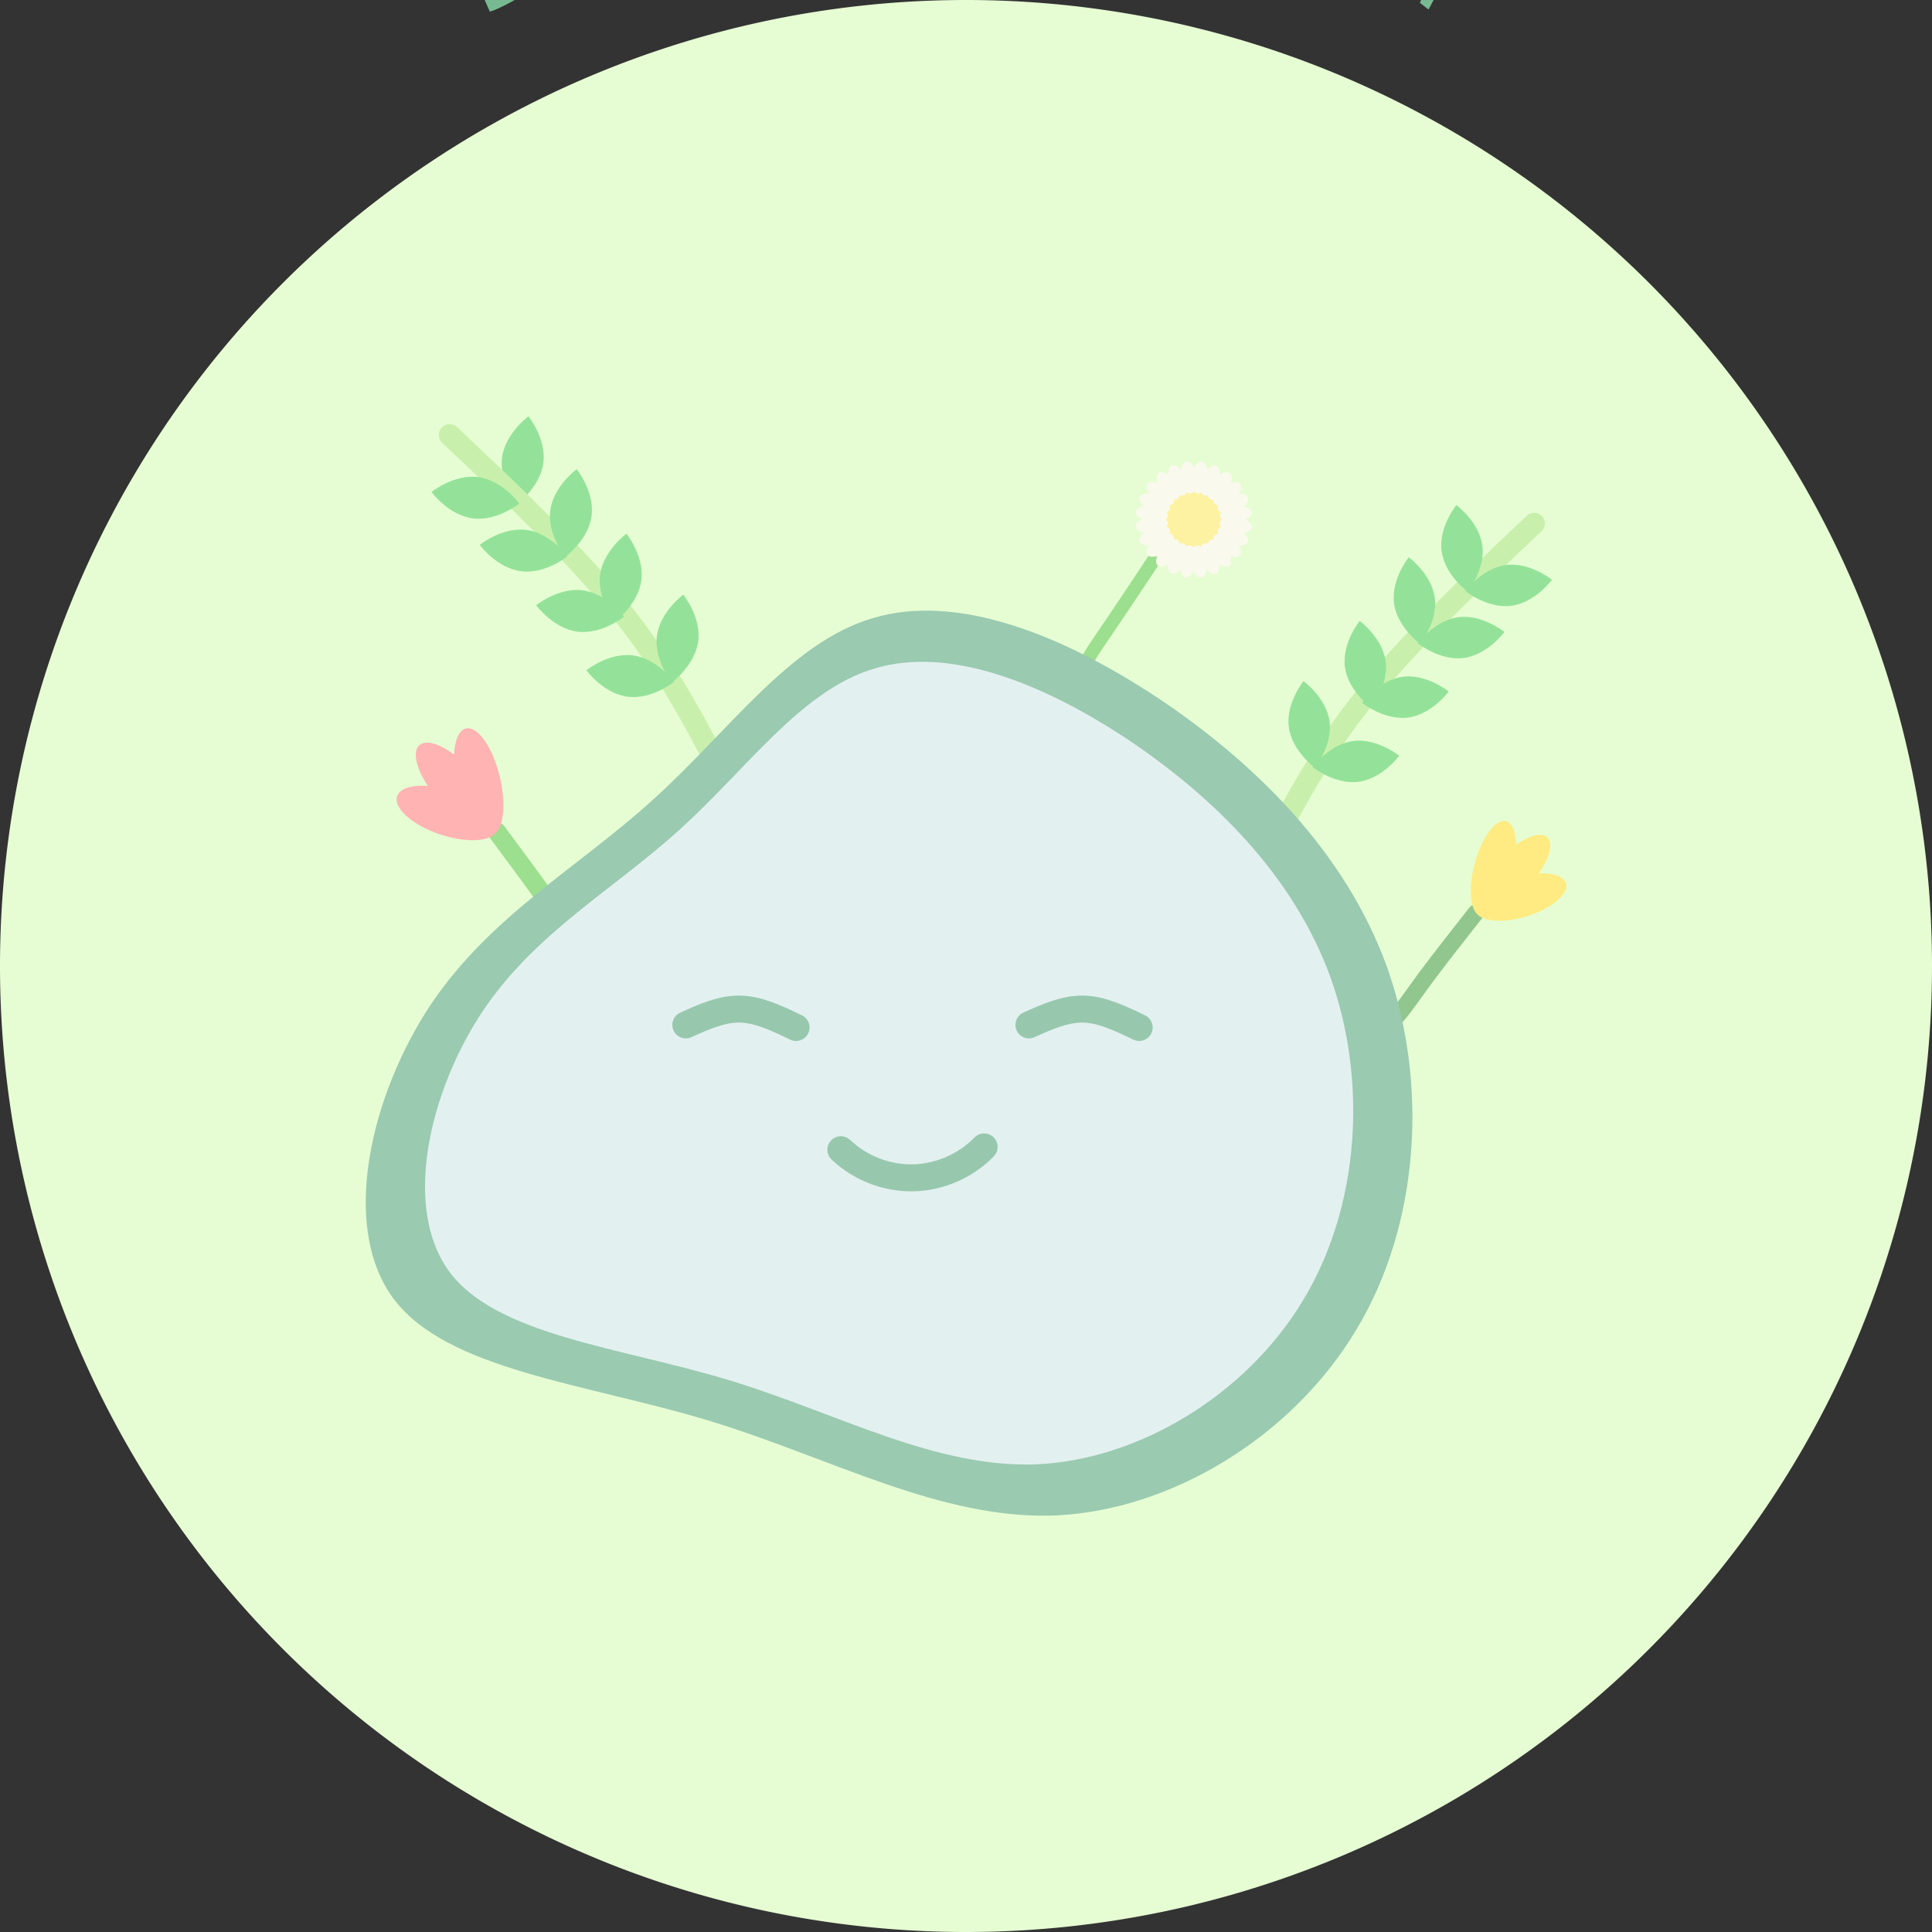 <?xml version="1.0" encoding="UTF-8" standalone="no"?>
<!-- Created with Inkscape (http://www.inkscape.org/) -->

<svg
   width="74.044mm"
   height="74.044mm"
   viewBox="0 0 74.044 74.044"
   version="1.1"
   id="svg10955"
   xml:space="preserve"
   sodipodi:docname="paleta_eunoia_definitiva.svg"
   inkscape:version="1.2.1 (9c6d41e410, 2022-07-14)"
   xmlns:inkscape="http://www.inkscape.org/namespaces/inkscape"
   xmlns:sodipodi="http://sodipodi.sourceforge.net/DTD/sodipodi-0.dtd"
   xmlns="http://www.w3.org/2000/svg"
   xmlns:svg="http://www.w3.org/2000/svg"><rect x="0" y="0" width="74.044" height="74.044" fill="#333333" stroke="none"/><sodipodi:namedview
     id="namedview10957"
     pagecolor="#ffffff"
     bordercolor="#000000"
     borderopacity="0.25"
     inkscape:showpageshadow="2"
     inkscape:pageopacity="0.0"
     inkscape:pagecheckerboard="0"
     inkscape:deskcolor="#d1d1d1"
     inkscape:document-units="mm"
     showgrid="false"
     inkscape:zoom="0.58781078"
     inkscape:cx="1060.7155"
     inkscape:cy="901.65069"
     inkscape:window-width="1366"
     inkscape:window-height="705"
     inkscape:window-x="-8"
     inkscape:window-y="-8"
     inkscape:window-maximized="1"
     inkscape:current-layer="layer1" /><defs
     id="defs10952" /><g
     inkscape:label="Capa 1"
     inkscape:groupmode="layer"
     id="layer1"
     transform="translate(-227.646,-206.378)"><g
       id="g14024"><path
         id="path28134"
         style="fill:#e6fdd3;fill-opacity:1;stroke-width:2.266;stroke-linecap:round;stroke-linejoin:round"
         d="m 246.157,211.338 a 37.022,37.022 0 0 1 50.573,13.551 37.022,37.022 0 0 1 -13.551,50.573 37.022,37.022 0 0 1 -50.573,-13.551 37.022,37.022 0 0 1 13.551,-50.573 z" /><path
         id="path27741"
         style="fill:#94e299;fill-opacity:1;stroke:none;stroke-width:0.327;stroke-linecap:round;stroke-linejoin:round"
         d="m 248.471,224.12 c -0.121,0.929 -1.011,1.579 -1.011,1.579 0,0 -0.693,-0.856 -0.572,-1.786 0.121,-0.929 1.011,-1.579 1.011,-1.579 0,0 0.693,0.856 0.572,1.786 z"
         sodipodi:nodetypes="scscs" /><path
         style="fill:none;fill-opacity:1;stroke:#c8f0ac;stroke-width:0.831;stroke-linecap:round;stroke-linejoin:round;stroke-dasharray:none;stroke-opacity:1"
         d="m 244.878,223.049 c 2.486,2.348 4.972,4.696 6.797,7.036 1.825,2.34 2.99,4.671 4.154,7.002"
         id="path27743"
         sodipodi:nodetypes="ccc" /><path
         id="path27745"
         style="fill:#94e299;fill-opacity:1;stroke:none;stroke-width:0.327;stroke-linecap:round;stroke-linejoin:round"
         d="m 245.97,224.662 c 0.929,0.121 1.579,1.011 1.579,1.011 0,0 -0.856,0.693 -1.786,0.572 -0.929,-0.121 -1.579,-1.011 -1.579,-1.011 0,0 0.856,-0.693 1.785,-0.572 z"
         sodipodi:nodetypes="scscs" /><path
         id="path27747"
         style="fill:#94e299;fill-opacity:1;stroke:none;stroke-width:0.327;stroke-linecap:round;stroke-linejoin:round"
         d="m 250.319,226.146 c -0.121,0.929 -1.011,1.579 -1.011,1.579 0,0 -0.693,-0.856 -0.572,-1.786 0.121,-0.929 1.011,-1.579 1.011,-1.579 0,0 0.693,0.856 0.572,1.786 z"
         sodipodi:nodetypes="scscs" /><path
         id="path27749"
         style="fill:#94e299;fill-opacity:1;stroke:none;stroke-width:0.327;stroke-linecap:round;stroke-linejoin:round"
         d="m 247.818,226.688 c 0.929,0.121 1.579,1.011 1.579,1.011 0,0 -0.856,0.693 -1.786,0.572 -0.929,-0.121 -1.579,-1.011 -1.579,-1.011 0,0 0.856,-0.693 1.786,-0.572 z"
         sodipodi:nodetypes="scscs" /><path
         id="path27751"
         style="fill:#94e299;fill-opacity:1;stroke:none;stroke-width:0.327;stroke-linecap:round;stroke-linejoin:round"
         d="m 252.226,228.619 c -0.121,0.929 -1.011,1.579 -1.011,1.579 0,0 -0.693,-0.856 -0.572,-1.786 0.121,-0.929 1.011,-1.579 1.011,-1.579 0,0 0.693,0.856 0.572,1.786 z"
         sodipodi:nodetypes="scscs" /><path
         id="path27753"
         style="fill:#94e299;fill-opacity:1;stroke:none;stroke-width:0.327;stroke-linecap:round;stroke-linejoin:round"
         d="m 249.981,229.002 c 0.929,0.121 1.579,1.011 1.579,1.011 0,0 -0.856,0.693 -1.786,0.572 -0.929,-0.121 -1.579,-1.011 -1.579,-1.011 0,0 0.856,-0.693 1.786,-0.572 z"
         sodipodi:nodetypes="scscs" /><path
         id="path27755"
         style="fill:#94e299;fill-opacity:1;stroke:none;stroke-width:0.327;stroke-linecap:round;stroke-linejoin:round"
         d="m 254.405,230.954 c -0.121,0.929 -1.011,1.579 -1.011,1.579 0,0 -0.693,-0.856 -0.572,-1.786 0.121,-0.929 1.011,-1.579 1.011,-1.579 0,0 0.693,0.856 0.572,1.786 z"
         sodipodi:nodetypes="scscs" /><path
         id="path27757"
         style="fill:#94e299;fill-opacity:1;stroke:none;stroke-width:0.327;stroke-linecap:round;stroke-linejoin:round"
         d="m 251.904,231.496 c 0.929,0.121 1.579,1.011 1.579,1.011 0,0 -0.856,0.693 -1.786,0.572 -0.929,-0.121 -1.579,-1.011 -1.579,-1.011 0,0 0.856,-0.693 1.785,-0.572 z"
         sodipodi:nodetypes="scscs" /><path
         style="fill:none;fill-opacity:0.996;stroke:#9cdf8e;stroke-width:0.513;stroke-linecap:round;stroke-linejoin:round;stroke-dasharray:none;stroke-opacity:0.996"
         d="m 272.885,226.296 c -0.964,1.46 -1.927,2.92 -2.539,3.824 -0.612,0.904 -0.871,1.251 -1.069,1.655 -0.198,0.404 -0.334,0.864 -0.471,1.324"
         id="path27759"
         sodipodi:nodetypes="cccc" /><path
         id="circle27761"
         style="fill:#fcf2a1;stroke-width:0.889;stroke-linecap:round;stroke-linejoin:round"
         d="m 272.943,225.257 a 1.145,1.145 0 0 0 -0.626,1.494 1.145,1.145 0 0 0 1.494,0.626 1.145,1.145 0 0 0 0.626,-1.494 1.145,1.145 0 0 0 -1.494,-0.626 z" /><path
         id="ellipse27763"
         style="fill:#faf9ed;stroke-width:0.285;stroke-linecap:round;stroke-linejoin:round"
         inkscape:transform-center-x="-1.336795e-05"
         inkscape:transform-center-y="-0.71178123"
         d="m 274.783,225.388 a 0.309,0.618 67.749 0 0 -0.455,0.52 0.309,0.618 67.749 0 0 0.689,0.052 0.309,0.618 67.749 0 0 0.455,-0.52 0.309,0.618 67.749 0 0 -0.689,-0.052 z" /><path
         id="ellipse27765"
         style="fill:#faf9ed;stroke-width:0.285;stroke-linecap:round;stroke-linejoin:round"
         inkscape:transform-center-x="-9.7422435e-06"
         inkscape:transform-center-y="-0.71179697"
         d="m 274.969,225.777 a 0.309,0.618 82.749 0 0 -0.574,0.385 0.309,0.618 82.749 0 0 0.652,0.229 0.309,0.618 82.749 0 0 0.574,-0.385 0.309,0.618 82.749 0 0 -0.652,-0.229 z" /><path
         id="ellipse27767"
         style="fill:#faf9ed;stroke-width:0.285;stroke-linecap:round;stroke-linejoin:round"
         inkscape:transform-center-x="1.5200582e-05"
         inkscape:transform-center-y="-0.71179768"
         d="m 275.047,226.2 a 0.618,0.309 7.749 0 0 -0.654,0.223 0.618,0.309 7.749 0 0 0.571,0.39 0.618,0.309 7.749 0 0 0.654,-0.223 0.618,0.309 7.749 0 0 -0.571,-0.39 z" /><path
         id="ellipse27769"
         style="fill:#faf9ed;stroke-width:0.285;stroke-linecap:round;stroke-linejoin:round"
         inkscape:transform-center-x="3.3226221e-06"
         inkscape:transform-center-y="-0.71179472"
         d="m 275.014,226.63 a 0.618,0.309 22.749 0 0 -0.69,0.046 0.618,0.309 22.749 0 0 0.451,0.524 0.618,0.309 22.749 0 0 0.69,-0.046 0.618,0.309 22.749 0 0 -0.451,-0.524 z" /><path
         id="ellipse27771"
         style="fill:#faf9ed;stroke-width:0.285;stroke-linecap:round;stroke-linejoin:round"
         inkscape:transform-center-y="-0.71179535"
         d="m 274.871,227.036 a 0.618,0.309 37.749 0 0 -0.678,-0.134 0.618,0.309 37.749 0 0 0.3,0.623 0.618,0.309 37.749 0 0 0.678,0.134 0.618,0.309 37.749 0 0 -0.3,-0.623 z" /><path
         id="ellipse27773"
         style="fill:#faf9ed;stroke-width:0.285;stroke-linecap:round;stroke-linejoin:round"
         inkscape:transform-center-x="7.3071762e-06"
         inkscape:transform-center-y="-0.71179123"
         d="m 274.627,227.391 a 0.618,0.309 52.749 0 0 -0.62,-0.305 0.618,0.309 52.749 0 0 0.128,0.679 0.618,0.309 52.749 0 0 0.62,0.305 0.618,0.309 52.749 0 0 -0.128,-0.679 z" /><path
         id="ellipse27775"
         style="fill:#faf9ed;stroke-width:0.285;stroke-linecap:round;stroke-linejoin:round"
         inkscape:transform-center-x="6.734942e-06"
         inkscape:transform-center-y="-0.71178686"
         d="m 274.299,227.671 a 0.618,0.309 67.749 0 0 -0.52,-0.455 0.618,0.309 67.749 0 0 -0.052,0.689 0.618,0.309 67.749 0 0 0.52,0.455 0.618,0.309 67.749 0 0 0.052,-0.689 z" /><path
         id="ellipse27777"
         style="fill:#faf9ed;stroke-width:0.285;stroke-linecap:round;stroke-linejoin:round"
         inkscape:transform-center-x="-1.2644889e-05"
         inkscape:transform-center-y="-0.71180478"
         d="m 273.911,227.857 a 0.618,0.309 82.749 0 0 -0.385,-0.574 0.618,0.309 82.749 0 0 -0.229,0.652 0.618,0.309 82.749 0 0 0.385,0.574 0.618,0.309 82.749 0 0 0.229,-0.652 z" /><path
         id="ellipse27779"
         style="fill:#faf9ed;stroke-width:0.285;stroke-linecap:round;stroke-linejoin:round"
         inkscape:transform-center-x="1.4732329e-05"
         inkscape:transform-center-y="-0.71179415"
         d="m 273.058,227.902 a 0.309,0.618 22.749 0 0 -0.046,-0.69 0.309,0.618 22.749 0 0 -0.524,0.451 0.309,0.618 22.749 0 0 0.046,0.69 0.309,0.618 22.749 0 0 0.524,-0.451 z" /><path
         id="ellipse27781"
         style="fill:#faf9ed;stroke-width:0.285;stroke-linecap:round;stroke-linejoin:round"
         inkscape:transform-center-x="-9.0150805e-06"
         inkscape:transform-center-y="-0.71178465"
         d="m 273.487,227.936 a 0.309,0.618 7.749 0 0 -0.223,-0.654 0.309,0.618 7.749 0 0 -0.39,0.571 0.309,0.618 7.749 0 0 0.223,0.654 0.309,0.618 7.749 0 0 0.39,-0.571 z" /><path
         id="ellipse27783"
         style="fill:#faf9ed;stroke-width:0.285;stroke-linecap:round;stroke-linejoin:round"
         inkscape:transform-center-x="-9.533545e-06"
         inkscape:transform-center-y="-0.71178725"
         d="m 272.651,227.759 a 0.309,0.618 37.749 0 0 0.134,-0.678 0.309,0.618 37.749 0 0 -0.623,0.3 0.309,0.618 37.749 0 0 -0.134,0.678 0.309,0.618 37.749 0 0 0.623,-0.3 z" /><path
         id="ellipse27785"
         style="fill:#faf9ed;stroke-width:0.285;stroke-linecap:round;stroke-linejoin:round"
         inkscape:transform-center-x="-3.1327834e-06"
         inkscape:transform-center-y="-0.71178325"
         d="m 272.296,227.515 a 0.309,0.618 52.749 0 0 0.305,-0.62 0.309,0.618 52.749 0 0 -0.679,0.128 0.309,0.618 52.749 0 0 -0.305,0.62 0.309,0.618 52.749 0 0 0.679,-0.128 z" /><path
         id="ellipse27787"
         style="fill:#faf9ed;stroke-width:0.285;stroke-linecap:round;stroke-linejoin:round"
         inkscape:transform-center-x="-1.8361367e-05"
         inkscape:transform-center-y="-0.71178327"
         d="m 272.016,227.188 a 0.309,0.618 67.749 0 0 0.455,-0.52 0.309,0.618 67.749 0 0 -0.689,-0.052 0.309,0.618 67.749 0 0 -0.455,0.52 0.309,0.618 67.749 0 0 0.689,0.052 z" /><path
         id="ellipse27789"
         style="fill:#faf9ed;stroke-width:0.285;stroke-linecap:round;stroke-linejoin:round"
         inkscape:transform-center-y="-0.7117956"
         d="m 271.752,226.376 a 0.618,0.309 7.749 0 0 0.654,-0.223 0.618,0.309 7.749 0 0 -0.571,-0.39 0.618,0.309 7.749 0 0 -0.654,0.223 0.618,0.309 7.749 0 0 0.571,0.39 z" /><path
         id="ellipse27791"
         style="fill:#faf9ed;stroke-width:0.285;stroke-linecap:round;stroke-linejoin:round"
         inkscape:transform-center-y="-0.71179575"
         d="m 271.83,226.799 a 0.309,0.618 82.749 0 0 0.574,-0.385 0.309,0.618 82.749 0 0 -0.652,-0.229 0.309,0.618 82.749 0 0 -0.574,0.385 0.309,0.618 82.749 0 0 0.652,0.229 z" /><path
         id="ellipse27793"
         style="fill:#faf9ed;stroke-width:0.285;stroke-linecap:round;stroke-linejoin:round"
         inkscape:transform-center-x="8.1864097e-06"
         inkscape:transform-center-y="-0.71180152"
         d="m 271.928,225.54 a 0.618,0.309 37.749 0 0 0.678,0.134 0.618,0.309 37.749 0 0 -0.3,-0.623 0.618,0.309 37.749 0 0 -0.678,-0.134 0.618,0.309 37.749 0 0 0.3,0.623 z" /><path
         id="ellipse27795"
         style="fill:#faf9ed;stroke-width:0.285;stroke-linecap:round;stroke-linejoin:round"
         inkscape:transform-center-x="-1.949719e-06"
         inkscape:transform-center-y="-0.71179251"
         d="m 271.785,225.946 a 0.618,0.309 22.749 0 0 0.69,-0.046 0.618,0.309 22.749 0 0 -0.451,-0.524 0.618,0.309 22.749 0 0 -0.69,0.046 0.618,0.309 22.749 0 0 0.451,0.524 z" /><path
         id="ellipse27797"
         style="fill:#faf9ed;stroke-width:0.285;stroke-linecap:round;stroke-linejoin:round"
         inkscape:transform-center-x="1.1445835e-05"
         inkscape:transform-center-y="-0.71179667"
         d="m 272.172,225.185 a 0.618,0.309 52.749 0 0 0.62,0.305 0.618,0.309 52.749 0 0 -0.128,-0.679 0.618,0.309 52.749 0 0 -0.62,-0.305 0.618,0.309 52.749 0 0 0.128,0.679 z" /><path
         id="ellipse27799"
         style="fill:#faf9ed;stroke-width:0.285;stroke-linecap:round;stroke-linejoin:round"
         inkscape:transform-center-x="9.0338964e-06"
         inkscape:transform-center-y="-0.71179248"
         d="m 272.5,224.905 a 0.618,0.309 67.749 0 0 0.52,0.455 0.618,0.309 67.749 0 0 0.052,-0.689 0.618,0.309 67.749 0 0 -0.52,-0.455 0.618,0.309 67.749 0 0 -0.052,0.689 z" /><path
         id="ellipse27801"
         style="fill:#faf9ed;stroke-width:0.285;stroke-linecap:round;stroke-linejoin:round"
         inkscape:transform-center-x="-1.3904492e-05"
         inkscape:transform-center-y="-0.71179487"
         d="m 272.888,224.719 a 0.618,0.309 82.749 0 0 0.385,0.574 0.618,0.309 82.749 0 0 0.229,-0.652 0.618,0.309 82.749 0 0 -0.385,-0.574 0.618,0.309 82.749 0 0 -0.229,0.652 z" /><path
         id="ellipse27803"
         style="fill:#faf9ed;stroke-width:0.285;stroke-linecap:round;stroke-linejoin:round"
         inkscape:transform-center-x="-9.8629821e-06"
         inkscape:transform-center-y="-0.71179088"
         d="m 273.312,224.64 a 0.309,0.618 7.749 0 0 0.223,0.654 0.309,0.618 7.749 0 0 0.39,-0.571 0.309,0.618 7.749 0 0 -0.223,-0.654 0.309,0.618 7.749 0 0 -0.39,0.571 z" /><path
         id="ellipse27805"
         style="fill:#faf9ed;stroke-width:0.285;stroke-linecap:round;stroke-linejoin:round"
         inkscape:transform-center-x="1.3246678e-05"
         inkscape:transform-center-y="-0.71179769"
         d="m 273.741,224.673 a 0.309,0.618 22.749 0 0 0.046,0.69 0.309,0.618 22.749 0 0 0.524,-0.451 0.309,0.618 22.749 0 0 -0.046,-0.69 0.309,0.618 22.749 0 0 -0.524,0.451 z" /><path
         id="ellipse27807"
         style="fill:#faf9ed;stroke-width:0.285;stroke-linecap:round;stroke-linejoin:round"
         inkscape:transform-center-x="-9.8080264e-06"
         inkscape:transform-center-y="-0.71178832"
         d="m 274.503,225.061 a 0.309,0.618 52.749 0 0 -0.305,0.62 0.309,0.618 52.749 0 0 0.679,-0.128 0.309,0.618 52.749 0 0 0.305,-0.62 0.309,0.618 52.749 0 0 -0.679,0.128 z" /><path
         id="ellipse27809"
         style="fill:#faf9ed;stroke-width:0.285;stroke-linecap:round;stroke-linejoin:round"
         inkscape:transform-center-x="-1.0416462e-05"
         inkscape:transform-center-y="-0.71178839"
         d="m 274.148,224.817 a 0.309,0.618 37.749 0 0 -0.134,0.678 0.309,0.618 37.749 0 0 0.623,-0.3 0.309,0.618 37.749 0 0 0.134,-0.678 0.309,0.618 37.749 0 0 -0.623,0.3 z" /><path
         id="ellipse27811"
         style="fill:#faf9ed;stroke-width:0.285;stroke-linecap:round;stroke-linejoin:round"
         inkscape:transform-center-x="-0.3559044"
         inkscape:transform-center-y="-0.61642492"
         d="m 274.148,224.817 a 0.309,0.618 37.749 0 0 -0.134,0.678 0.309,0.618 37.749 0 0 0.623,-0.3 0.309,0.618 37.749 0 0 0.134,-0.678 0.309,0.618 37.749 0 0 -0.623,0.3 z" /><path
         style="fill:none;fill-opacity:1;stroke:#9cdf8e;stroke-width:0.711;stroke-linecap:round;stroke-linejoin:round;stroke-dasharray:none;stroke-opacity:0.996"
         d="m 246.689,238.254 c 0.79,1.064 1.58,2.129 2.13,2.918 0.55,0.79 0.859,1.306 1.273,1.772 0.414,0.466 0.933,0.883 1.452,1.299"
         id="path27813" /><path
         id="path27815"
         style="fill:#ffb3b3;fill-opacity:1;stroke:none;stroke-width:1.57;stroke-linecap:round;stroke-linejoin:round;stroke-dasharray:none;stroke-opacity:1;paint-order:markers fill stroke;stop-color:#000000"
         d="m 245.503,234.295 a 2.108,0.834 76.594 0 0 -0.454,1.004 2.082,0.844 48.37 0 0 -1.344,-0.347 2.082,0.844 48.37 0 0 0.338,1.549 2.029,0.866 18.471 0 0 -1.183,0.411 2.029,0.866 18.471 0 0 1.701,1.46 2.029,0.866 18.471 0 0 2.075,-0.058 2.029,0.866 18.471 0 0 0.002,-0.002 2.108,0.834 76.594 0 0 0.165,-2.158 2.108,0.834 76.594 0 0 -1.3,-1.858 z" /><path
         style="fill:none;fill-opacity:1;stroke:#92c68f;stroke-width:0.635;stroke-linecap:round;stroke-linejoin:round;stroke-dasharray:none;stroke-opacity:1"
         d="m 284.212,241.354 c -0.732,0.931 -1.463,1.861 -1.974,2.553 -0.51,0.692 -0.799,1.144 -1.181,1.55 -0.381,0.406 -0.855,0.765 -1.329,1.124"
         id="path27817" /><path
         id="path27819"
         style="fill:#ffeb81;fill-opacity:1;stroke:none;stroke-width:1.402;stroke-linecap:round;stroke-linejoin:round;stroke-dasharray:none;stroke-opacity:1;paint-order:markers fill stroke;stop-color:#000000"
         d="m 285.369,237.849 a 0.745,1.883 15 0 0 -1.206,1.626 0.745,1.883 15 0 0 0.101,1.938 0.774,1.812 73.123 0 0 1.845,0.098 0.774,1.812 73.123 0 0 1.555,-1.261 0.774,1.812 73.123 0 0 -1.046,-0.396 0.754,1.86 43.224 0 0 0.34,-1.375 0.754,1.86 43.224 0 0 -1.208,0.276 0.745,1.883 15 0 0 -0.381,-0.906 z" /><path
         style="fill:none;fill-opacity:1;stroke:#c8f0ac;stroke-width:0.821;stroke-linecap:round;stroke-linejoin:round;stroke-dasharray:none;stroke-opacity:1"
         d="m 286.443,226.44 c -2.454,2.318 -4.907,4.635 -6.708,6.944 -1.801,2.309 -2.951,4.61 -4.1,6.911"
         id="path27821"
         sodipodi:nodetypes="ccc" /><path
         id="path27823"
         style="fill:#94e299;fill-opacity:1;stroke:none;stroke-width:0.323;stroke-linecap:round;stroke-linejoin:round"
         d="m 282.895,227.497 c 0.12,0.917 0.998,1.558 0.998,1.558 0,0 0.684,-0.845 0.565,-1.762 -0.12,-0.917 -0.998,-1.558 -0.998,-1.558 0,0 -0.684,0.845 -0.565,1.762 z"
         sodipodi:nodetypes="scscs" /><path
         id="path27825"
         style="fill:#94e299;fill-opacity:1;stroke:none;stroke-width:0.323;stroke-linecap:round;stroke-linejoin:round"
         d="m 285.364,228.032 c -0.917,0.12 -1.558,0.998 -1.558,0.998 0,0 0.845,0.684 1.762,0.565 0.917,-0.12 1.558,-0.998 1.558,-0.998 0,0 -0.845,-0.684 -1.762,-0.565 z"
         sodipodi:nodetypes="scscs" /><path
         id="path27827"
         style="fill:#94e299;fill-opacity:1;stroke:none;stroke-width:0.323;stroke-linecap:round;stroke-linejoin:round"
         d="m 281.072,229.497 c 0.12,0.917 0.998,1.558 0.998,1.558 0,0 0.684,-0.845 0.565,-1.762 -0.12,-0.917 -0.998,-1.558 -0.998,-1.558 0,0 -0.684,0.845 -0.565,1.762 z"
         sodipodi:nodetypes="scscs" /><path
         id="path27829"
         style="fill:#94e299;fill-opacity:1;stroke:none;stroke-width:0.323;stroke-linecap:round;stroke-linejoin:round"
         d="m 283.54,230.032 c -0.917,0.12 -1.558,0.998 -1.558,0.998 0,0 0.845,0.684 1.762,0.565 0.917,-0.12 1.558,-0.998 1.558,-0.998 0,0 -0.845,-0.684 -1.762,-0.565 z"
         sodipodi:nodetypes="scscs" /><path
         id="path27831"
         style="fill:#94e299;fill-opacity:1;stroke:none;stroke-width:0.323;stroke-linecap:round;stroke-linejoin:round"
         d="m 279.19,231.938 c 0.12,0.917 0.998,1.558 0.998,1.558 0,0 0.684,-0.845 0.565,-1.762 -0.12,-0.917 -0.998,-1.558 -0.998,-1.558 0,0 -0.684,0.845 -0.565,1.762 z"
         sodipodi:nodetypes="scscs" /><path
         id="path27833"
         style="fill:#94e299;fill-opacity:1;stroke:none;stroke-width:0.323;stroke-linecap:round;stroke-linejoin:round"
         d="m 281.406,232.315 c -0.917,0.12 -1.558,0.998 -1.558,0.998 0,0 0.845,0.684 1.762,0.565 0.917,-0.12 1.558,-0.998 1.558,-0.998 0,0 -0.845,-0.684 -1.762,-0.565 z"
         sodipodi:nodetypes="scscs" /><path
         id="path27835"
         style="fill:#94e299;fill-opacity:1;stroke:none;stroke-width:0.323;stroke-linecap:round;stroke-linejoin:round"
         d="m 277.039,234.242 c 0.12,0.917 0.998,1.558 0.998,1.558 0,0 0.684,-0.845 0.565,-1.762 -0.12,-0.917 -0.998,-1.558 -0.998,-1.558 0,0 -0.684,0.845 -0.565,1.762 z"
         sodipodi:nodetypes="scscs" /><path
         id="path27837"
         style="fill:#94e299;fill-opacity:1;stroke:none;stroke-width:0.323;stroke-linecap:round;stroke-linejoin:round"
         d="m 279.508,234.777 c -0.917,0.12 -1.558,0.998 -1.558,0.998 0,0 0.845,0.684 1.762,0.565 0.917,-0.12 1.558,-0.998 1.558,-0.998 0,0 -0.845,-0.684 -1.762,-0.565 z"
         sodipodi:nodetypes="scscs" /><path
         fill="#ff0066"
         d="m 271.971,233.092 c 3.719,2.479 7.207,5.881 8.822,10.321 1.586,4.411 1.297,9.859 -1.182,13.953 -2.479,4.123 -7.121,6.89 -11.503,7.092 -4.411,0.173 -8.562,-2.191 -13.29,-3.632 -4.757,-1.441 -10.061,-1.932 -12.108,-4.699 -2.047,-2.796 -0.836,-7.813 1.441,-11.243 2.306,-3.431 5.65,-5.247 8.533,-7.87 2.883,-2.595 5.247,-6.025 8.418,-6.948 3.171,-0.951 7.149,0.577 10.868,3.027 z"
         id="path27839"
         style="display:inline;fill:#9acab0;fill-opacity:1;stroke-width:0.288" /><path
         fill="#ff0066"
         d="m 270.812,234.68 c 3.298,2.199 6.392,5.216 7.824,9.153 1.406,3.912 1.151,8.744 -1.048,12.375 -2.199,3.656 -6.315,6.111 -10.201,6.29 -3.912,0.153 -7.594,-1.943 -11.787,-3.221 -4.219,-1.278 -8.923,-1.713 -10.738,-4.168 -1.815,-2.48 -0.741,-6.929 1.278,-9.971 2.045,-3.043 5.011,-4.653 7.568,-6.98 2.557,-2.301 4.653,-5.344 7.466,-6.162 2.812,-0.844 6.341,0.511 9.639,2.685 z"
         id="path27841"
         style="display:inline;fill:#e3f0f0;fill-opacity:1;stroke-width:0.256" /><path
         style="fill:none;fill-opacity:1;stroke:#97c8ae;stroke-width:1.035;stroke-linecap:round;stroke-linejoin:round;stroke-dasharray:none;stroke-opacity:1"
         d="m 271.305,245.756 c -0.717,-0.344 -1.433,-0.689 -2.137,-0.705 -0.704,-0.016 -1.396,0.295 -2.088,0.607"
         id="path27843"
         sodipodi:nodetypes="ccc" /><path
         style="fill:none;fill-opacity:1;stroke:#97c8ae;stroke-width:1.035;stroke-linecap:round;stroke-linejoin:round;stroke-dasharray:none;stroke-opacity:1"
         d="m 258.155,245.756 c -0.717,-0.344 -1.433,-0.689 -2.137,-0.705 -0.704,-0.016 -1.396,0.295 -2.088,0.607"
         id="path27845"
         sodipodi:nodetypes="ccc" /><path
         style="fill:none;fill-opacity:1;stroke:#97c8ae;stroke-width:1.035;stroke-linecap:round;stroke-linejoin:round;stroke-dasharray:none;stroke-opacity:1"
         d="m 259.872,250.441 c 0.742,0.709 1.773,1.106 2.799,1.077 1.005,-0.028 1.993,-0.463 2.692,-1.185"
         id="path27847" /></g><path
       d="m 248.817,205.179 0.226,0.267 q -0.262,0.137 -0.943,0.52 -0.671,0.386 -0.979,0.548 -0.497,0.26 -0.703,0.309 -0.32,-0.774 -1.215,-2.512 -0.895,-1.739 -1.18,-2.462 0.239,-0.1 1.226,-0.6 0.994,-0.504 1.32,-0.615 l 0.232,0.263 q -0.274,0.212 -1.141,0.761 -0.867,0.549 -0.911,0.58 0.088,0.151 0.358,0.617 0.277,0.462 0.445,0.768 0.242,-0.093 0.875,-0.356 0.629,-0.27 0.797,-0.341 l 0.229,0.274 q -1.349,0.87 -1.587,1.004 0.155,0.295 0.458,0.906 0.307,0.601 0.454,0.883 1.611,-0.665 2.039,-0.812 z"
       style="font-size:7.761px;font-family:Neucha;-inkscape-font-specification:Neucha;letter-spacing:0.794px;baseline-shift:baseline;white-space:pre;fill:#77ba91;fill-opacity:1;stroke-width:8.564;stroke-linecap:round;stroke-linejoin:round"
       id="path4855" /><path
       d="m 282.396,206.745 -0.335,-0.261 q 0.068,-0.135 0.095,-0.207 -0.475,0.05 -0.874,-0.15 -0.616,-0.309 -0.697,-1.011 -0.073,-0.698 0.263,-1.369 0.173,-0.345 0.374,-0.627 0.207,-0.278 0.489,-0.535 0.292,-0.261 0.651,-0.318 0.366,-0.054 0.746,0.137 0.373,0.187 0.606,0.533 0.415,-0.691 0.782,-1.422 0.167,-0.332 0.238,-0.491 0.295,0.224 0.437,0.414 z m -0.07,-0.942 1.074,-2.191 q 0.004,-0.21 -0.125,-0.393 -0.118,-0.187 -0.315,-0.285 -0.264,-0.133 -0.539,-0.058 -0.268,0.078 -0.492,0.321 -0.214,0.24 -0.37,0.467 -0.149,0.23 -0.285,0.501 -0.578,1.152 0.194,1.539 0.257,0.129 0.501,0.167 0.254,0.034 0.356,-0.067 z"
       style="font-size:7.761px;font-family:Neucha;-inkscape-font-specification:Neucha;letter-spacing:0.794px;baseline-shift:baseline;white-space:pre;fill:#77ba91;fill-opacity:1;stroke-width:8.564;stroke-linecap:round;stroke-linejoin:round"
       id="path4873" /></g></svg>
